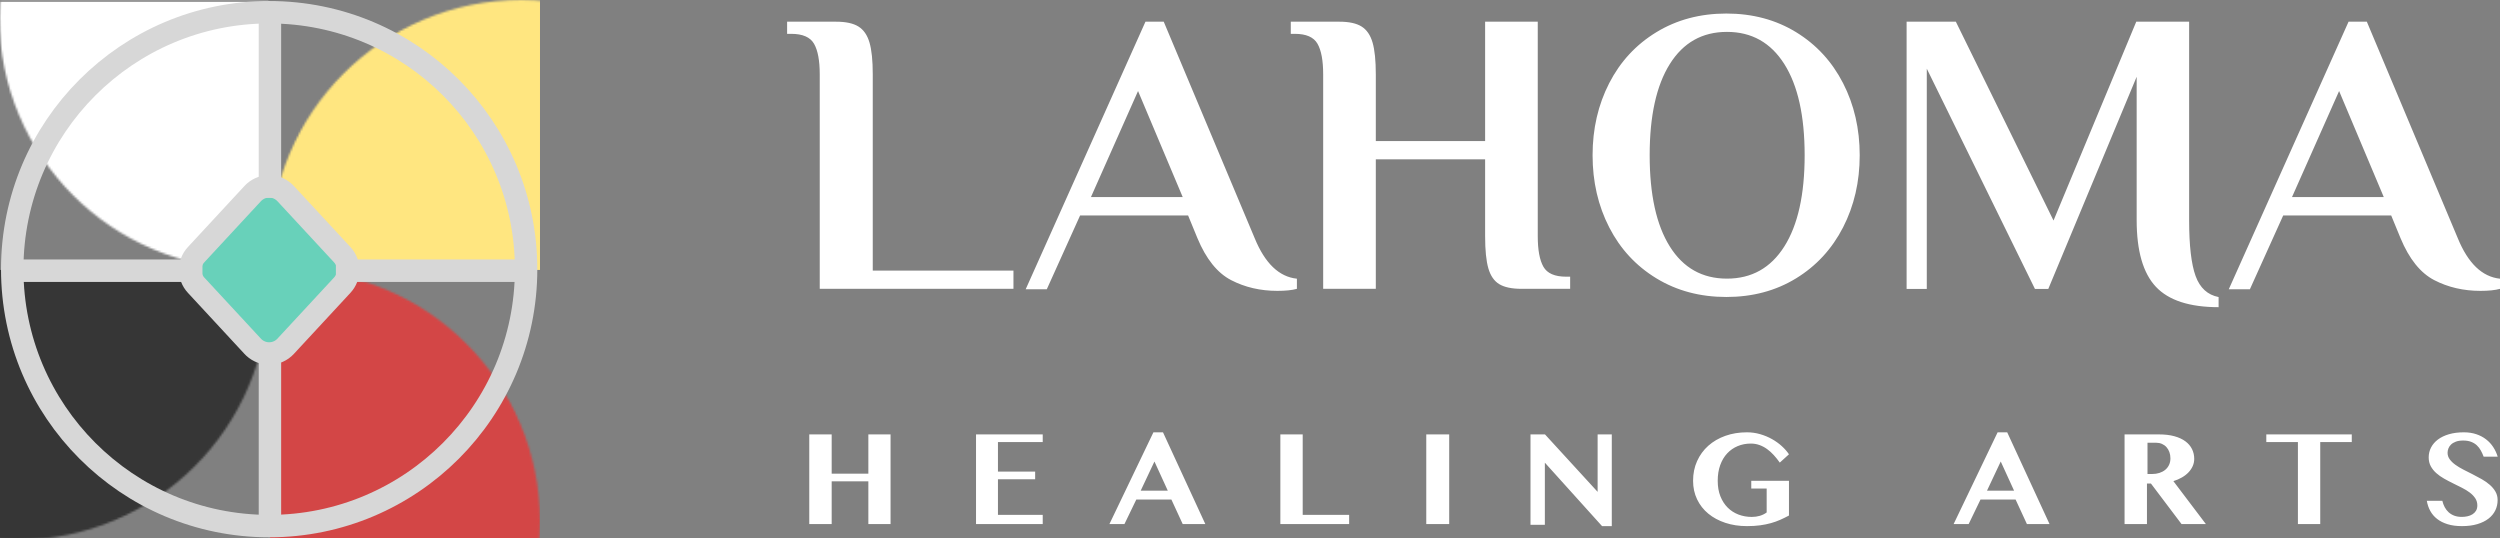 <svg xmlns="http://www.w3.org/2000/svg" xmlns:xlink="http://www.w3.org/1999/xlink" width="1226" height="264" viewBox="0 0 1226 264">
  <rect x="0" y="0" width="1226" height="264" fill="#808080" stroke="none"/>
  <defs>
    <circle id="logo-header2-a" cx="123.351" cy="123.351" r="123.351"/>
    <circle id="logo-header2-c" cx="123.351" cy="123.351" r="123.351"/>
    <circle id="logo-header2-e" cx="123.351" cy="123.351" r="123.351"/>
    <circle id="logo-header2-g" cx="123.351" cy="123.351" r="123.351"/>
  </defs>
  <g fill="none" fill-rule="evenodd" transform="translate(6 6)">
    <g transform="rotate(90 126 126)">
      <g transform="rotate(90 123.351 126.378)">
        <mask id="logo-header2-b" fill="#fff">
          <use xlink:href="#logo-header2-a"/>
        </mask>
        <rect width="132.432" height="132.432" x="123.351" y="-9.081" fill="#363636" mask="url(#logo-header2-b)"/>
      </g>
      <g transform="rotate(-180 124.865 124.865)">
        <mask id="logo-header2-d" fill="#fff">
          <use xlink:href="#logo-header2-c"/>
        </mask>
        <rect width="131.432" height="131.432" x="123.851" y="-8.581" fill="#FFF" stroke="#979797" mask="url(#logo-header2-d)"/>
      </g>
      <g transform="translate(3.027 2.27)">
        <mask id="logo-header2-f" fill="#fff">
          <use xlink:href="#logo-header2-e"/>
        </mask>
        <rect width="132.432" height="132.432" x="123.351" y="-9.081" fill="#D34646" mask="url(#logo-header2-f)"/>
      </g>
      <g transform="rotate(-90 126 122.973)">
        <mask id="logo-header2-h" fill="#fff">
          <use xlink:href="#logo-header2-g"/>
        </mask>
        <rect width="132.432" height="132.432" x="123.351" y="-9.081" fill="#FFE680" mask="url(#logo-header2-h)"/>
      </g>
      <path fill="#68D1BA" stroke="#D7D7D7" stroke-width="11" d="M133.853,90.167 L163.828,117.93 C168.285,122.058 168.551,129.018 164.423,133.475 C164.232,133.681 164.034,133.879 163.828,134.07 L133.853,161.833 C129.636,165.74 123.121,165.74 118.904,161.833 L88.929,134.07 C84.472,129.942 84.206,122.982 88.334,118.525 C88.525,118.319 88.723,118.121 88.929,117.93 L118.904,90.167 C123.121,86.26 129.636,86.26 133.853,90.167 Z"/>
      <path stroke="#D7D7D7" stroke-linecap="square" stroke-width="11" d="M126.757 87.784L126.757 2.27M168 125.622L249.73 125.622M126.757 164.216L126.757 248.973M85.514 125.622L3.027 125.622"/>
      <circle cx="126" cy="126" r="126" stroke="#D7D7D7" stroke-width="11"/>
    </g>
    <path fill="#FFF" fill-rule="nonzero" d="M16.133 30.443C16.133 23.695 15.2 18.699 13.333 15.457 11.466 12.215 7.733 10.595 2.133 10.595L.133 10.595.133 4.64 24.133 4.64C28.933 4.64 32.6 5.434 35.133 7.022 37.666 8.61 39.466 11.223 40.533 14.862 41.6 18.501 42.133 23.695 42.133 30.443L42.133 126.708 111.133 126.708 111.133 135.64 16.133 135.64 16.133 30.443zM240.576 136.64C232.214 136.64 224.648 134.884 217.879 131.372 211.109 127.86 205.601 121.001 201.353 110.797L196.774 99.664 143.813 99.664 127.486 135.845 117.133 135.845 175.868 4.64 184.828 4.64 229.426 110.797C234.47 123.122 241.372 129.748 250.133 130.676L250.133 135.646C247.744 136.309 244.558 136.64 240.576 136.64zM149.133 90.64L194.133 90.64 172.23 38.64 149.133 90.64zM263.017 30.443C263.017 23.695 262.09 18.699 260.237 15.457 258.384 12.215 254.678 10.595 249.119 10.595L247.133 10.595 247.133 4.64 270.959 4.64C275.724 4.64 279.364 5.434 281.879 7.022 284.394 8.61 286.181 11.223 287.24 14.862 288.299 18.501 288.829 23.695 288.829 30.443L288.829 63.193 342.437 63.193 342.437 4.64 368.249 4.64 368.249 109.837C368.249 116.585 369.176 121.581 371.029 124.823 372.882 128.065 376.588 129.685 382.147 129.685L384.133 129.685 384.133 135.64 360.307 135.64C355.542 135.64 351.902 134.879 349.387 133.357 346.872 131.836 345.085 129.255 344.026 125.617 342.967 121.978 342.437 116.718 342.437 109.837L342.437 72.125 288.829 72.125 288.829 135.64 263.017 135.64 263.017 30.443zM460.732 139.64C447.877 139.64 436.447 136.595 426.442 130.506 416.436 124.416 408.717 116.076 403.283 105.486 397.85 94.895 395.133 83.113 395.133 70.14 395.133 57.167 397.85 45.385 403.283 34.794 408.717 24.204 416.436 15.864 426.442 9.774 436.447 3.685 447.877.64 460.732.64 473.587.64 484.984 3.685 494.924 9.774 504.863 15.864 512.549 24.204 517.983 34.794 523.416 45.385 526.133 57.167 526.133 70.14 526.133 83.113 523.416 94.895 517.983 105.486 512.549 116.076 504.863 124.416 494.924 130.506 484.984 136.595 473.587 139.64 460.732 139.64zM461.033 130.64C473.135 130.64 482.51 125.383 489.159 114.87 495.808 104.357 499.133 89.447 499.133 70.14 499.133 50.833 495.808 35.923 489.159 25.41 482.51 14.897 473.135 9.64 461.033 9.64 448.932 9.64 439.59 14.897 433.007 25.41 426.424 35.923 423.133 50.833 423.133 70.14 423.133 89.447 426.424 104.357 433.007 114.87 439.59 125.383 448.932 130.64 461.033 130.64zM702.133 144.64C687.882 144.64 677.623 141.297 671.355 134.612 665.087 127.926 661.953 117.037 661.953 101.945L661.953 31.647 618.606 135.704 612.075 135.704 559.03 27.675 559.03 135.704 549.133 135.704 549.133 4.64 573.28 4.64 621.18 102.144 661.755 4.64 687.684 4.64 687.684 101.945C687.684 114.389 688.74 123.524 690.851 129.349 692.962 135.174 696.723 138.616 702.133 139.675L702.133 144.64zM830.576 136.64C822.214 136.64 814.648 134.884 807.879 131.372 801.109 127.86 795.601 121.001 791.353 110.797L786.774 99.664 733.813 99.664 717.486 135.845 707.133 135.845 765.868 4.64 774.828 4.64 819.426 110.797C824.47 123.122 831.372 129.748 840.133 130.676L840.133 135.646C837.744 136.309 834.558 136.64 830.576 136.64zM738.133 90.64L783.133 90.64 761.23 38.64 738.133 90.64zM21.987 230.045L21.987 250.986 10.997 250.986 10.997 207.03 21.987 207.03 21.987 226.285 39.973 226.285 39.973 207.03 50.864 207.03 50.864 250.986 39.973 250.986 39.973 230.045 21.987 230.045zM125.486 207.03L125.486 210.79 103.528 210.79 103.528 225.28 121.772 225.28 121.772 229.04 103.528 229.04 103.528 246.48 125.486 246.48 125.486 250.986 92.775 250.986 92.775 207.03 125.486 207.03zM184.466 206.008L205.219 250.986 194.125 250.986 188.577 238.961 171.38 238.961 165.572 250.986 158.197 250.986 179.767 206.008 184.466 206.008zM173.53 234.63L186.819 234.63 180.273 220.319 173.53 234.63zM242.019 207.03L252.978 207.03 252.978 246.48 275.753 246.48 275.753 250.986 242.019 250.986 242.019 207.03zM313.575 207.03L324.819 207.03 324.819 250.986 313.575 250.986 313.575 207.03zM364.686 207.03L371.798 207.03 397.608 235.207 397.608 207.03 404.553 207.03 404.553 252.008 399.778 252.008 371.731 220.89 371.731 251.354 364.686 251.354 364.686 207.03zM472.954 229.775L491.441 229.775 491.441 246.817C490.019 247.579 488.596 248.275 487.173 248.907 485.75 249.538 484.228 250.082 482.608 250.539 480.988 250.996 479.221 251.355 477.305 251.616 475.39 251.877 473.239 252.008 470.853 252.008 467.022 252.008 463.492 251.475 460.263 250.408 457.034 249.342 454.243 247.84 451.89 245.903 449.536 243.966 447.703 241.626 446.389 238.884 445.076 236.141 444.419 233.105 444.419 229.775 444.419 226.249 445.076 223.028 446.389 220.112 447.703 217.195 449.531 214.692 451.873 212.603 454.216 210.513 457.001 208.892 460.23 207.738 463.459 206.585 466.989 206.008 470.82 206.008 473.075 206.008 475.247 206.313 477.338 206.922 479.429 207.532 481.361 208.337 483.134 209.338 484.907 210.339 486.505 211.487 487.928 212.782 489.351 214.077 490.522 215.41 491.441 216.782L486.943 220.863C486.002 219.535 485.016 218.305 483.988 217.173 482.959 216.042 481.864 215.057 480.704 214.219 479.544 213.381 478.301 212.722 476.977 212.244 475.652 211.765 474.235 211.525 472.725 211.525 470.426 211.525 468.286 211.939 466.305 212.766 464.324 213.593 462.605 214.785 461.15 216.341 459.694 217.897 458.555 219.807 457.735 222.07 456.914 224.334 456.503 226.902 456.503 229.775 456.503 232.648 456.941 235.184 457.817 237.382 458.692 239.58 459.885 241.43 461.396 242.932 462.906 244.434 464.674 245.571 466.699 246.344 468.724 247.116 470.897 247.503 473.217 247.503 474.596 247.503 475.899 247.323 477.125 246.964 478.351 246.605 479.478 246.055 480.507 245.315L480.507 233.562 472.954 233.562 472.954 229.775zM598.466 206.008L619.219 250.986 608.125 250.986 602.577 238.961 585.38 238.961 579.572 250.986 572.197 250.986 593.767 206.008 598.466 206.008zM588.553 234.63L601.841 234.63 595.295 220.319 588.553 234.63zM656.019 207.03L672.836 207.03C675.738 207.03 678.272 207.327 680.437 207.922 682.603 208.516 684.405 209.348 685.845 210.418 687.285 211.487 688.368 212.757 689.093 214.226 689.819 215.696 690.181 217.295 690.181 219.024 690.181 220.277 689.934 221.461 689.439 222.574 688.945 223.686 688.252 224.713 687.362 225.653 686.472 226.593 685.394 227.425 684.13 228.149 682.866 228.873 681.476 229.473 679.959 229.948L695.886 250.986 683.949 250.986 668.945 231.115 667 231.115 667 250.986 656.019 250.986 656.019 207.03zM667.264 226.452L669.538 226.452C670.822 226.452 672.012 226.276 673.107 225.923 674.202 225.569 675.15 225.066 675.95 224.411 676.75 223.757 677.376 222.952 677.829 221.996 678.282 221.04 678.508 219.96 678.508 218.755 678.508 217.633 678.334 216.604 677.987 215.669 677.64 214.734 677.161 213.929 676.55 213.254 675.939 212.579 675.202 212.054 674.339 211.68 673.476 211.306 672.538 211.119 671.528 211.119L667.264 211.119 667.264 226.452zM767.441 207.03L767.441 210.79 751.976 210.79 751.976 250.986 741.029 250.986 741.029 210.79 725.53 210.79 725.53 207.03 767.441 207.03zM821.471 252.008C818.792 252.008 816.447 251.697 814.438 251.074 812.428 250.452 810.72 249.594 809.315 248.502 807.909 247.41 806.789 246.105 805.955 244.587 805.12 243.069 804.549 241.404 804.241 239.591L811.851 239.591C812.115 240.705 812.499 241.742 813.005 242.703 813.51 243.664 814.152 244.5 814.932 245.21 815.711 245.919 816.634 246.476 817.699 246.881 818.764 247.285 820 247.487 821.405 247.487 822.328 247.487 823.244 247.388 824.156 247.192 825.067 246.995 825.885 246.673 826.61 246.225 827.335 245.777 827.917 245.199 828.356 244.489 828.795 243.779 829.015 242.9 829.015 241.851 829.015 240.541 828.675 239.372 827.994 238.346 827.313 237.319 826.413 236.385 825.292 235.544 824.172 234.703 822.899 233.923 821.471 233.202 820.043 232.481 818.583 231.755 817.09 231.023 815.596 230.291 814.136 229.521 812.708 228.713 811.28 227.905 810.007 227.004 808.887 226.01 807.766 225.016 806.866 223.891 806.185 222.635 805.504 221.38 805.164 219.943 805.164 218.327 805.164 216.558 805.554 214.925 806.333 213.429 807.113 211.933 808.239 210.633 809.71 209.53 811.182 208.427 812.983 207.564 815.113 206.942 817.243 206.319 819.67 206.008 822.393 206.008 824.634 206.008 826.665 206.314 828.488 206.925 830.311 207.537 831.92 208.383 833.314 209.465 834.709 210.546 835.878 211.813 836.823 213.265 837.767 214.718 838.492 216.274 838.997 217.934L832.112 217.934C831.716 216.885 831.255 215.881 830.728 214.92 830.201 213.959 829.553 213.118 828.785 212.397 828.016 211.676 827.082 211.103 825.984 210.677 824.886 210.251 823.579 210.038 822.064 210.038 820.636 210.038 819.434 210.224 818.457 210.595 817.479 210.966 816.694 211.441 816.101 212.02 815.508 212.599 815.08 213.243 814.816 213.953 814.553 214.663 814.421 215.357 814.421 216.034 814.421 217.213 814.772 218.283 815.475 219.244 816.178 220.206 817.106 221.101 818.259 221.931 819.412 222.761 820.724 223.553 822.196 224.306 823.667 225.06 825.166 225.819 826.693 226.583 828.219 227.348 829.718 228.151 831.189 228.992 832.661 229.833 833.973 230.755 835.126 231.76 836.279 232.765 837.207 233.879 837.91 235.102 838.613 236.325 838.964 237.701 838.964 239.23 838.964 241.043 838.591 242.725 837.844 244.276 837.097 245.827 835.988 247.175 834.517 248.322 833.045 249.469 831.217 250.37 829.032 251.025 826.846 251.68 824.326 252.008 821.471 252.008z" transform="translate(379.867)"/>
  </g>
</svg>
